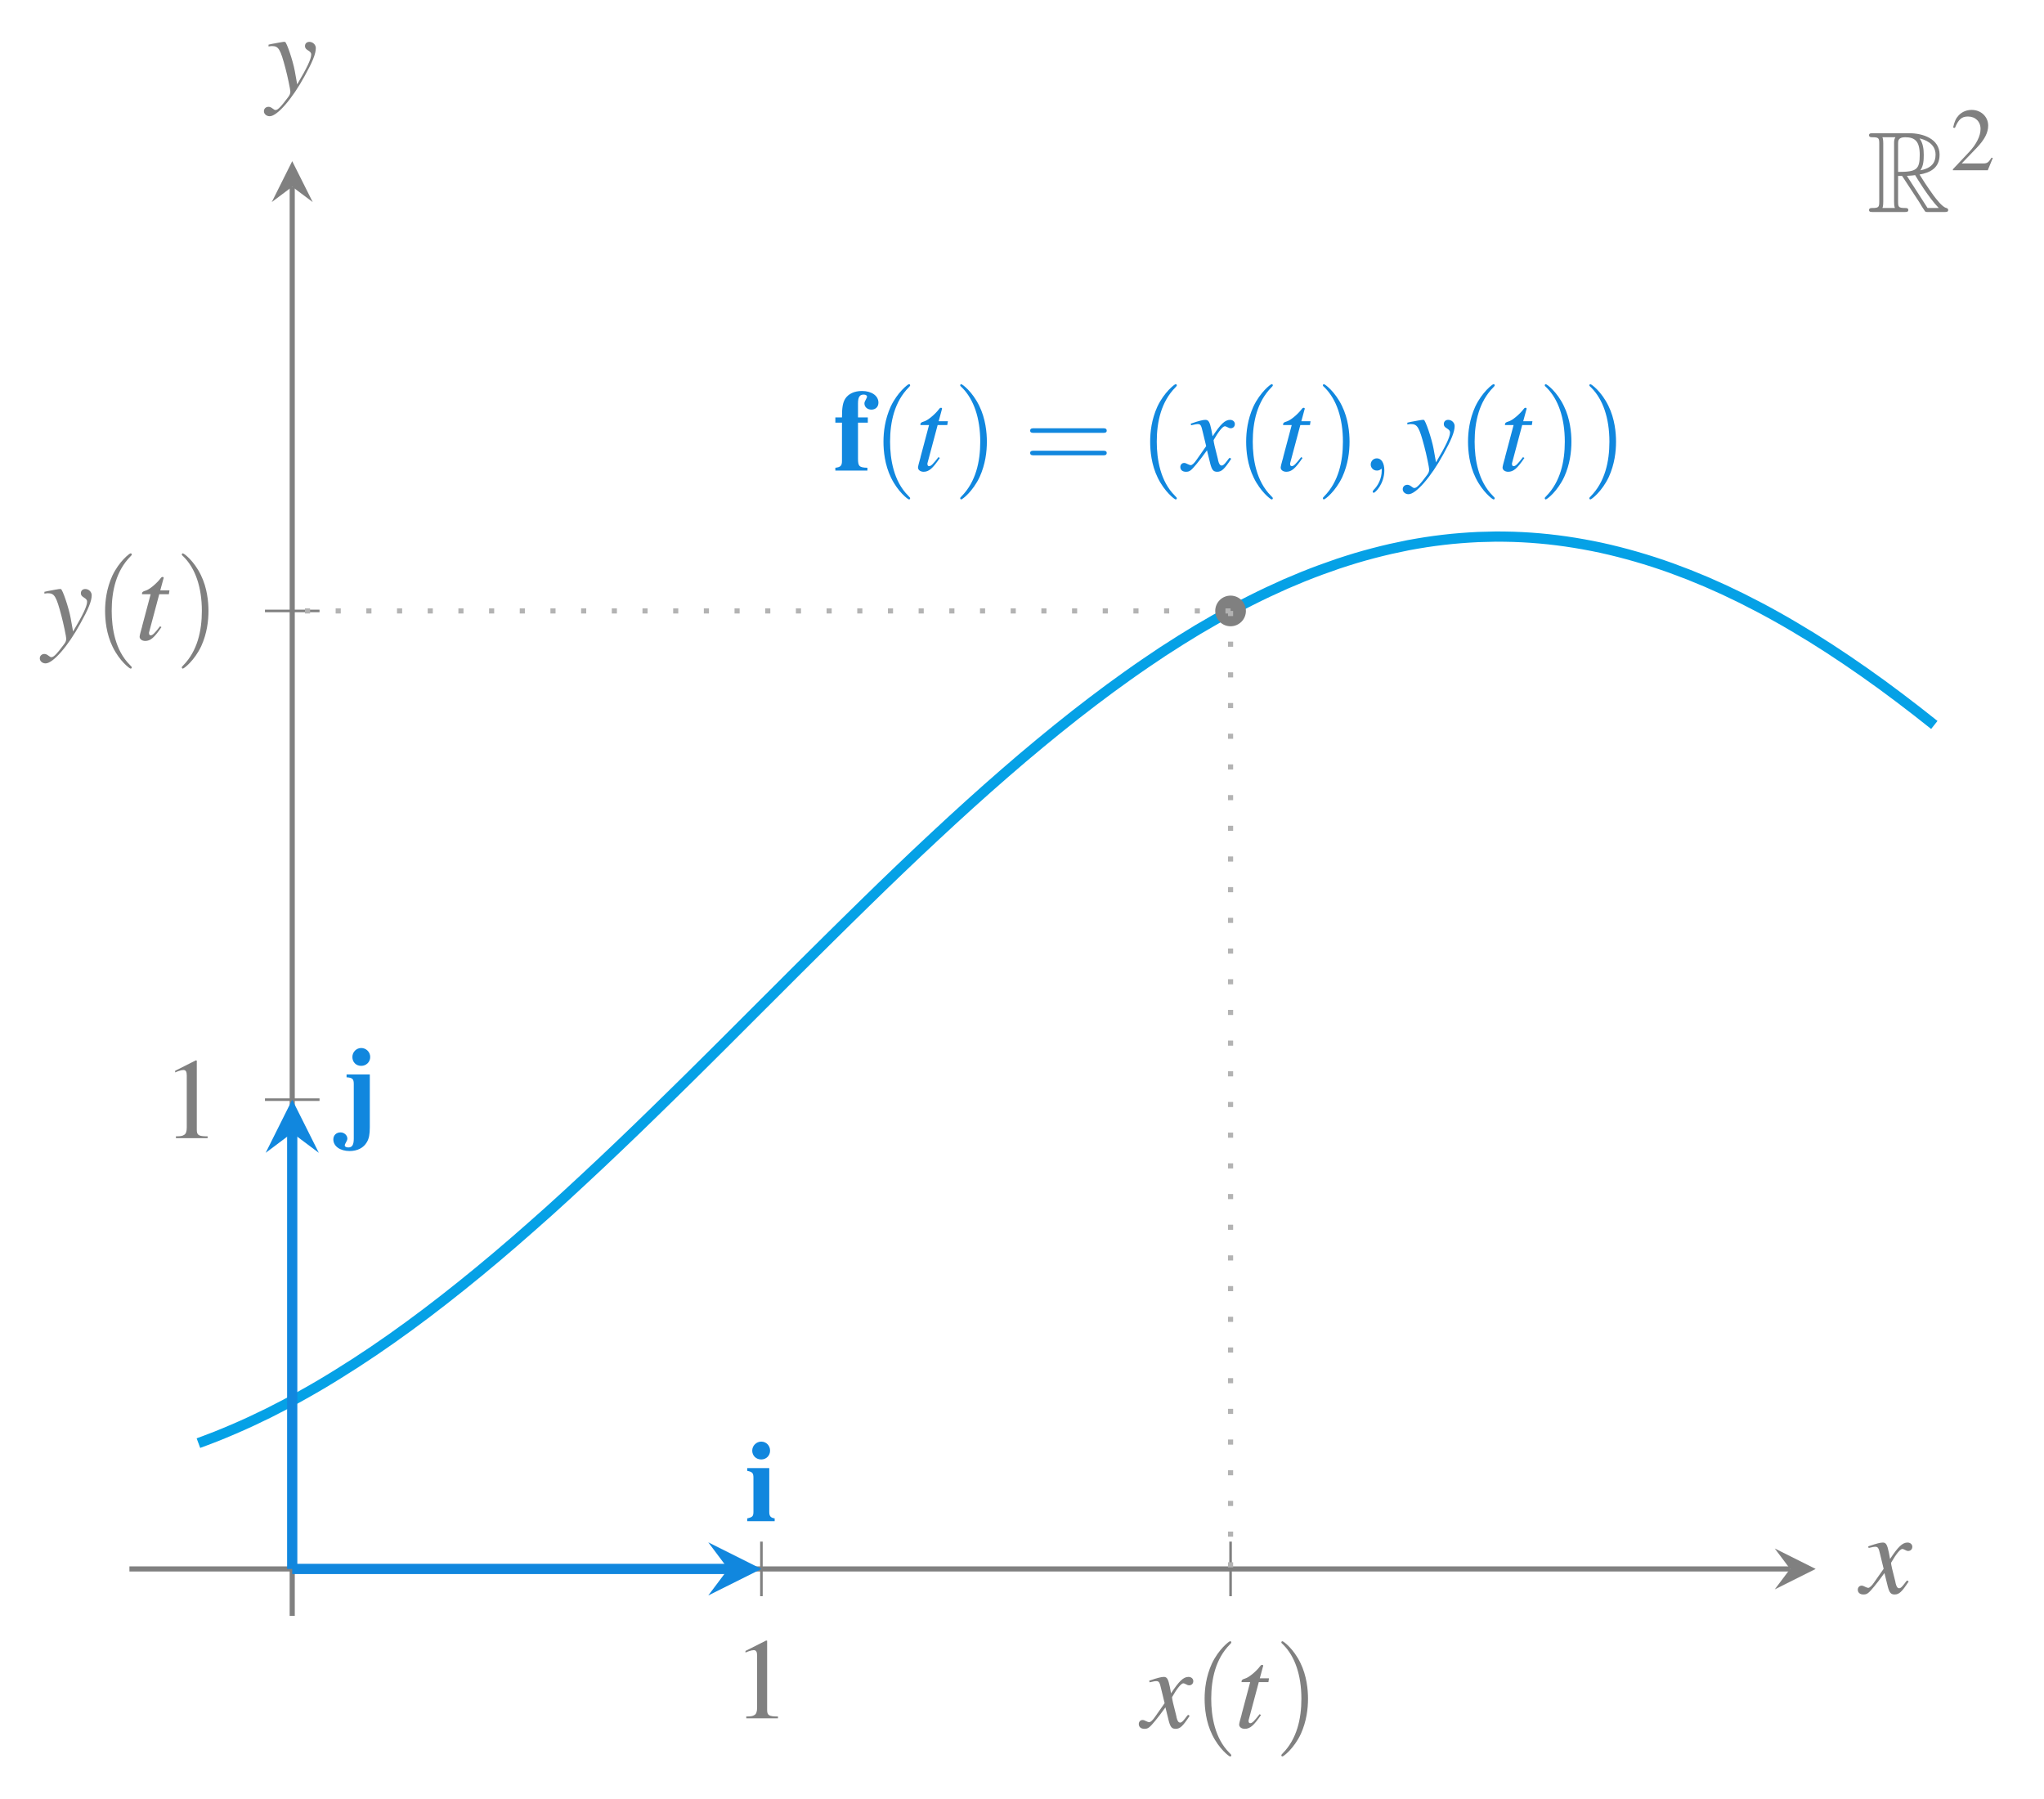 <?xml version="1.0" encoding="UTF-8"?>
<svg xmlns="http://www.w3.org/2000/svg" xmlns:xlink="http://www.w3.org/1999/xlink" width="159.348" height="140.224" viewBox="0 0 159.348 140.224">
<defs>
<g>
<g id="glyph-0-0">
<path d="M 2.609 -6.062 L 1 -5.25 L 1 -5.125 C 1.109 -5.172 1.203 -5.203 1.234 -5.219 C 1.406 -5.281 1.547 -5.312 1.641 -5.312 C 1.828 -5.312 1.906 -5.188 1.906 -4.891 L 1.906 -0.828 C 1.906 -0.531 1.844 -0.328 1.688 -0.25 C 1.562 -0.172 1.438 -0.141 1.062 -0.141 L 1.062 0 L 3.531 0 L 3.531 -0.141 C 2.828 -0.141 2.688 -0.234 2.688 -0.656 L 2.688 -6.047 Z M 2.609 -6.062 "/>
</g>
<g id="glyph-1-0">
<path d="M 3.609 -1 C 3.531 -0.922 3.484 -0.859 3.406 -0.75 C 3.203 -0.484 3.094 -0.391 3 -0.391 C 2.859 -0.391 2.781 -0.516 2.719 -0.766 C 2.703 -0.828 2.688 -0.891 2.688 -0.922 C 2.453 -1.828 2.359 -2.234 2.359 -2.375 C 2.75 -3.062 3.078 -3.453 3.234 -3.453 C 3.297 -3.453 3.359 -3.422 3.453 -3.375 C 3.562 -3.312 3.625 -3.297 3.688 -3.297 C 3.891 -3.297 4.016 -3.438 4.016 -3.625 C 4.016 -3.812 3.859 -3.953 3.641 -3.953 C 3.25 -3.953 2.906 -3.625 2.281 -2.672 L 2.188 -3.172 C 2.062 -3.781 1.969 -3.953 1.719 -3.953 C 1.531 -3.953 1.219 -3.875 0.672 -3.688 L 0.578 -3.656 L 0.609 -3.531 C 0.953 -3.609 1.031 -3.625 1.109 -3.625 C 1.344 -3.625 1.391 -3.547 1.516 -3 L 1.781 -1.906 L 1.047 -0.859 C 0.859 -0.578 0.688 -0.422 0.578 -0.422 C 0.531 -0.422 0.438 -0.453 0.344 -0.5 C 0.234 -0.562 0.141 -0.594 0.062 -0.594 C -0.109 -0.594 -0.234 -0.453 -0.234 -0.281 C -0.234 -0.047 -0.062 0.094 0.203 0.094 C 0.484 0.094 0.594 0.016 1.047 -0.531 C 1.281 -0.812 1.469 -1.062 1.844 -1.578 L 2.109 -0.5 C 2.234 -0.047 2.344 0.094 2.641 0.094 C 2.984 0.094 3.203 -0.109 3.734 -0.922 Z M 3.609 -1 "/>
</g>
<g id="glyph-1-1">
<path d="M 2.656 -3.844 L 1.938 -3.844 L 2.188 -4.766 C 2.203 -4.781 2.203 -4.797 2.203 -4.812 C 2.203 -4.875 2.172 -4.891 2.125 -4.891 C 2.078 -4.891 2.047 -4.891 1.984 -4.812 C 1.641 -4.359 1.078 -3.906 0.797 -3.828 C 0.578 -3.766 0.516 -3.703 0.516 -3.609 C 0.516 -3.594 0.516 -3.578 0.516 -3.547 L 1.188 -3.547 L 0.531 -1.078 C 0.516 -1 0.516 -0.984 0.484 -0.891 C 0.406 -0.625 0.328 -0.312 0.328 -0.234 C 0.328 -0.047 0.516 0.094 0.766 0.094 C 1.172 0.094 1.469 -0.156 2.031 -0.984 L 1.922 -1.047 C 1.484 -0.484 1.344 -0.344 1.188 -0.344 C 1.109 -0.344 1.062 -0.406 1.062 -0.516 C 1.062 -0.531 1.062 -0.531 1.062 -0.562 L 1.859 -3.547 L 2.609 -3.547 Z M 2.656 -3.844 "/>
</g>
<g id="glyph-1-2">
<path d="M 0.141 -3.594 C 0.25 -3.609 0.312 -3.625 0.406 -3.625 C 0.922 -3.625 1.062 -3.406 1.469 -1.859 C 1.625 -1.281 1.844 -0.219 1.844 -0.078 C 1.844 0.078 1.781 0.219 1.656 0.375 C 1.375 0.75 1.188 0.984 1.094 1.078 C 0.906 1.281 0.797 1.359 0.688 1.359 C 0.625 1.359 0.562 1.328 0.469 1.25 C 0.328 1.141 0.234 1.109 0.141 1.109 C -0.062 1.109 -0.219 1.25 -0.219 1.453 C -0.219 1.672 -0.016 1.844 0.234 1.844 C 0.812 1.844 1.984 0.5 2.953 -1.281 C 3.562 -2.375 3.828 -3.016 3.828 -3.469 C 3.828 -3.734 3.594 -3.953 3.328 -3.953 C 3.125 -3.953 2.984 -3.828 2.984 -3.625 C 2.984 -3.484 3.047 -3.391 3.234 -3.281 C 3.406 -3.172 3.469 -3.094 3.469 -2.969 C 3.469 -2.609 3.125 -1.906 2.375 -0.641 L 2.188 -1.688 C 2.047 -2.469 1.547 -3.953 1.422 -3.953 L 1.375 -3.953 C 1.375 -3.953 1.344 -3.953 1.297 -3.953 C 1.219 -3.938 0.891 -3.891 0.422 -3.797 C 0.375 -3.781 0.266 -3.766 0.141 -3.734 Z M 0.141 -3.594 "/>
</g>
<g id="glyph-2-0">
<path d="M 2.969 2.156 C 2.969 2.125 2.969 2.109 2.812 1.953 C 1.688 0.828 1.406 -0.875 1.406 -2.25 C 1.406 -3.797 1.75 -5.359 2.859 -6.484 C 2.969 -6.594 2.969 -6.609 2.969 -6.641 C 2.969 -6.703 2.938 -6.734 2.875 -6.734 C 2.797 -6.734 1.984 -6.109 1.453 -4.984 C 1 -3.984 0.891 -3 0.891 -2.25 C 0.891 -1.547 0.984 -0.453 1.484 0.562 C 2.016 1.656 2.797 2.25 2.875 2.25 C 2.938 2.25 2.969 2.219 2.969 2.156 Z M 2.969 2.156 "/>
</g>
<g id="glyph-2-1">
<path d="M 2.594 -2.25 C 2.594 -2.938 2.5 -4.031 2 -5.047 C 1.469 -6.141 0.688 -6.734 0.594 -6.734 C 0.547 -6.734 0.516 -6.688 0.516 -6.641 C 0.516 -6.609 0.516 -6.594 0.688 -6.438 C 1.562 -5.547 2.078 -4.109 2.078 -2.25 C 2.078 -0.703 1.734 0.875 0.625 2 C 0.516 2.109 0.516 2.125 0.516 2.156 C 0.516 2.203 0.547 2.25 0.594 2.25 C 0.688 2.25 1.5 1.625 2.031 0.5 C 2.484 -0.5 2.594 -1.484 2.594 -2.25 Z M 2.594 -2.25 "/>
</g>
<g id="glyph-2-2">
<path d="M 6.156 -2.938 C 6.297 -2.938 6.469 -2.938 6.469 -3.109 C 6.469 -3.297 6.297 -3.297 6.172 -3.297 L 0.797 -3.297 C 0.672 -3.297 0.5 -3.297 0.5 -3.109 C 0.5 -2.938 0.672 -2.938 0.812 -2.938 Z M 6.172 -1.188 C 6.297 -1.188 6.469 -1.188 6.469 -1.375 C 6.469 -1.547 6.297 -1.547 6.156 -1.547 L 0.812 -1.547 C 0.672 -1.547 0.5 -1.547 0.5 -1.375 C 0.5 -1.188 0.672 -1.188 0.797 -1.188 Z M 6.172 -1.188 "/>
</g>
<g id="glyph-3-0">
<path d="M 1.859 -4.141 L 0.141 -4.141 L 0.141 -3.922 C 0.531 -3.844 0.625 -3.766 0.625 -3.391 L 0.625 -0.75 C 0.625 -0.391 0.562 -0.312 0.141 -0.219 L 0.141 0 L 2.281 0 L 2.281 -0.219 C 1.969 -0.266 1.859 -0.391 1.859 -0.719 Z M 1.234 -6.203 C 0.859 -6.203 0.531 -5.891 0.531 -5.5 C 0.531 -5.109 0.828 -4.812 1.234 -4.812 C 1.625 -4.812 1.922 -5.109 1.922 -5.5 C 1.922 -5.891 1.625 -6.203 1.234 -6.203 Z M 1.234 -6.203 "/>
</g>
<g id="glyph-3-1">
<path d="M 2.328 -4.141 L 0.516 -4.141 L 0.516 -3.922 C 0.984 -3.891 1.078 -3.781 1.078 -3.391 L 1.078 0.859 C 1.078 1.344 0.953 1.547 0.656 1.547 C 0.484 1.547 0.375 1.484 0.375 1.391 C 0.375 1.344 0.391 1.281 0.453 1.188 C 0.531 1.047 0.578 0.953 0.578 0.859 C 0.578 0.594 0.328 0.375 0.047 0.375 C -0.281 0.375 -0.516 0.594 -0.516 0.922 C -0.516 1.453 0.016 1.828 0.75 1.828 C 1.359 1.828 1.844 1.578 2.094 1.141 C 2.266 0.859 2.328 0.516 2.328 -0.016 Z M 1.656 -6.203 C 1.281 -6.203 0.969 -5.891 0.969 -5.5 C 0.969 -5.109 1.25 -4.812 1.656 -4.812 C 2.047 -4.812 2.359 -5.109 2.359 -5.5 C 2.359 -5.891 2.047 -6.203 1.656 -6.203 Z M 1.656 -6.203 "/>
</g>
<g id="glyph-3-2">
<path d="M 0.641 -3.734 L 0.641 -0.75 C 0.641 -0.375 0.531 -0.266 0.125 -0.219 L 0.125 0 L 2.625 0 L 2.625 -0.219 C 1.984 -0.234 1.891 -0.344 1.891 -0.922 L 1.891 -3.734 L 2.656 -3.734 L 2.656 -4.141 L 1.891 -4.141 L 1.891 -5.234 C 1.891 -5.719 2.016 -5.922 2.328 -5.922 C 2.5 -5.922 2.594 -5.859 2.594 -5.75 C 2.594 -5.719 2.562 -5.656 2.516 -5.562 C 2.438 -5.422 2.391 -5.328 2.391 -5.234 C 2.391 -4.953 2.625 -4.75 2.938 -4.75 C 3.266 -4.75 3.484 -4.969 3.484 -5.297 C 3.484 -5.828 2.953 -6.203 2.203 -6.203 C 1.609 -6.203 1.141 -5.984 0.891 -5.594 C 0.703 -5.281 0.641 -4.906 0.641 -4.141 L 0.125 -4.141 L 0.125 -3.734 Z M 0.641 -3.734 "/>
</g>
<g id="glyph-4-0">
<path d="M 1.828 -0.016 C 1.828 -0.594 1.594 -0.953 1.25 -0.953 C 0.953 -0.953 0.766 -0.719 0.766 -0.469 C 0.766 -0.234 0.953 0 1.25 0 C 1.359 0 1.469 -0.031 1.562 -0.109 C 1.594 -0.141 1.594 -0.141 1.609 -0.141 C 1.609 -0.141 1.625 -0.141 1.625 -0.016 C 1.625 0.656 1.312 1.188 1.016 1.484 C 0.922 1.594 0.922 1.609 0.922 1.625 C 0.922 1.688 0.953 1.734 1 1.734 C 1.109 1.734 1.828 1.047 1.828 -0.016 Z M 1.828 -0.016 "/>
</g>
<g id="glyph-5-0">
<path d="M 2.406 -2.812 L 2.719 -2.812 L 4.078 -0.734 C 4.156 -0.594 4.375 -0.234 4.469 -0.109 C 4.531 0 4.562 0 4.766 0 L 6.016 0 C 6.172 0 6.312 0 6.312 -0.156 C 6.312 -0.234 6.25 -0.297 6.172 -0.312 C 5.844 -0.391 5.406 -0.984 5.188 -1.266 C 5.125 -1.359 4.672 -1.953 4.078 -2.922 C 4.875 -3.062 5.641 -3.406 5.641 -4.469 C 5.641 -5.719 4.328 -6.141 3.266 -6.141 L 0.453 -6.141 C 0.281 -6.141 0.141 -6.141 0.141 -5.984 C 0.141 -5.828 0.312 -5.828 0.391 -5.828 C 0.891 -5.828 0.938 -5.766 0.938 -5.312 L 0.938 -0.828 C 0.938 -0.375 0.891 -0.312 0.391 -0.312 C 0.312 -0.312 0.141 -0.312 0.141 -0.156 C 0.141 0 0.281 0 0.453 0 L 2.906 0 C 3.062 0 3.203 0 3.203 -0.156 C 3.203 -0.312 3.047 -0.312 2.953 -0.312 C 2.438 -0.312 2.406 -0.391 2.406 -0.828 Z M 4.141 -3.25 C 4.391 -3.594 4.406 -4.062 4.406 -4.453 C 4.406 -4.891 4.359 -5.359 4.078 -5.734 C 4.438 -5.656 5.328 -5.375 5.328 -4.469 C 5.328 -3.891 5.062 -3.422 4.141 -3.25 Z M 2.406 -5.344 C 2.406 -5.531 2.406 -5.828 2.953 -5.828 C 3.719 -5.828 4.094 -5.516 4.094 -4.453 C 4.094 -3.297 3.828 -3.125 2.406 -3.125 Z M 1.188 -0.312 C 1.25 -0.469 1.25 -0.719 1.25 -0.812 L 1.25 -5.344 C 1.25 -5.422 1.25 -5.672 1.188 -5.828 L 2.203 -5.828 C 2.094 -5.688 2.094 -5.5 2.094 -5.375 L 2.094 -0.812 C 2.094 -0.719 2.094 -0.469 2.156 -0.312 Z M 3.094 -2.812 C 3.156 -2.828 3.188 -2.828 3.266 -2.828 C 3.406 -2.828 3.594 -2.859 3.734 -2.875 C 3.859 -2.656 4.828 -1.062 5.578 -0.312 L 4.703 -0.312 Z M 3.094 -2.812 "/>
</g>
<g id="glyph-6-0">
<path d="M 3.312 -0.953 L 3.219 -0.984 C 2.969 -0.594 2.875 -0.531 2.562 -0.531 L 0.891 -0.531 L 2.062 -1.75 C 2.688 -2.406 2.953 -2.938 2.953 -3.484 C 2.953 -4.172 2.391 -4.703 1.672 -4.703 C 1.281 -4.703 0.922 -4.562 0.656 -4.281 C 0.438 -4.047 0.328 -3.812 0.219 -3.328 L 0.359 -3.297 C 0.641 -3.969 0.891 -4.188 1.375 -4.188 C 1.953 -4.188 2.359 -3.797 2.359 -3.219 C 2.359 -2.672 2.031 -2.016 1.453 -1.406 L 0.203 -0.078 L 0.203 0 L 2.922 0 Z M 3.312 -0.953 "/>
</g>
</g>
<clipPath id="clip-0">
<path clip-rule="nonzero" d="M 4 30 L 159.348 30 L 159.348 124 L 4 124 Z M 4 30 "/>
</clipPath>
</defs>
<path fill="none" stroke-width="0.199" stroke-linecap="butt" stroke-linejoin="miter" stroke="rgb(50%, 50%, 50%)" stroke-opacity="1" stroke-miterlimit="10" d="M 43.891 1.531 L 43.891 5.785 M 80.466 1.531 L 80.466 5.785 " transform="matrix(1, 0, 0, -1, 15.468, 125.949)"/>
<path fill="none" stroke-width="0.199" stroke-linecap="butt" stroke-linejoin="miter" stroke="rgb(50%, 50%, 50%)" stroke-opacity="1" stroke-miterlimit="10" d="M 5.188 40.234 L 9.442 40.234 M 5.188 78.328 L 9.442 78.328 " transform="matrix(1, 0, 0, -1, 15.468, 125.949)"/>
<path fill="none" stroke-width="0.399" stroke-linecap="butt" stroke-linejoin="miter" stroke="rgb(50%, 50%, 50%)" stroke-opacity="1" stroke-miterlimit="10" d="M -5.378 3.656 L 124.087 3.656 " transform="matrix(1, 0, 0, -1, 15.468, 125.949)"/>
<path fill-rule="nonzero" fill="rgb(50%, 50%, 50%)" fill-opacity="1" d="M 141.547 122.293 L 138.359 120.699 L 139.555 122.293 L 138.359 123.887 "/>
<path fill="none" stroke-width="0.399" stroke-linecap="butt" stroke-linejoin="miter" stroke="rgb(50%, 50%, 50%)" stroke-opacity="1" stroke-miterlimit="10" d="M 7.313 -0 L 7.313 111.394 " transform="matrix(1, 0, 0, -1, 15.468, 125.949)"/>
<path fill-rule="nonzero" fill="rgb(50%, 50%, 50%)" fill-opacity="1" d="M 22.781 12.562 L 21.188 15.75 L 22.781 14.555 L 24.379 15.75 "/>
<g fill="rgb(50%, 50%, 50%)" fill-opacity="1">
<use xlink:href="#glyph-0-0" x="57.117" y="133.936"/>
</g>
<g fill="rgb(50%, 50%, 50%)" fill-opacity="1">
<use xlink:href="#glyph-1-0" x="89.012" y="134.662"/>
</g>
<g fill="rgb(50%, 50%, 50%)" fill-opacity="1">
<use xlink:href="#glyph-2-0" x="93.02" y="134.662"/>
</g>
<g fill="rgb(50%, 50%, 50%)" fill-opacity="1">
<use xlink:href="#glyph-1-1" x="96.275" y="134.662"/>
</g>
<g fill="rgb(50%, 50%, 50%)" fill-opacity="1">
<use xlink:href="#glyph-2-1" x="99.377" y="134.662"/>
</g>
<g fill="rgb(50%, 50%, 50%)" fill-opacity="1">
<use xlink:href="#glyph-0-0" x="12.654" y="88.715"/>
</g>
<g fill="rgb(50%, 50%, 50%)" fill-opacity="1">
<use xlink:href="#glyph-1-2" x="3.321" y="49.865"/>
</g>
<g fill="rgb(50%, 50%, 50%)" fill-opacity="1">
<use xlink:href="#glyph-2-0" x="7.302" y="49.865"/>
</g>
<g fill="rgb(50%, 50%, 50%)" fill-opacity="1">
<use xlink:href="#glyph-1-1" x="10.556" y="49.865"/>
</g>
<g fill="rgb(50%, 50%, 50%)" fill-opacity="1">
<use xlink:href="#glyph-2-1" x="13.658" y="49.865"/>
</g>
<g clip-path="url(#clip-0)">
<path fill="none" stroke-width="0.797" stroke-linecap="butt" stroke-linejoin="miter" stroke="rgb(1.961%, 63.135%, 90.195%)" stroke-opacity="1" stroke-miterlimit="10" d="M 0.001 13.461 C 0.001 13.461 0.989 13.828 1.368 13.98 C 1.747 14.129 2.356 14.383 2.735 14.547 C 3.114 14.707 3.723 14.98 4.102 15.156 C 4.481 15.332 5.087 15.625 5.47 15.812 C 5.848 16.004 6.454 16.312 6.837 16.515 C 7.216 16.715 7.821 17.047 8.2 17.262 C 8.583 17.472 9.188 17.824 9.567 18.047 C 9.946 18.273 10.555 18.64 10.934 18.879 C 11.313 19.113 11.923 19.5 12.302 19.746 C 12.68 19.992 13.29 20.394 13.669 20.652 C 14.048 20.91 14.657 21.328 15.036 21.597 C 15.415 21.863 16.024 22.301 16.403 22.578 C 16.782 22.855 17.391 23.308 17.77 23.594 C 18.149 23.879 18.759 24.347 19.137 24.644 C 19.516 24.937 20.126 25.422 20.505 25.726 C 20.884 26.027 21.493 26.523 21.872 26.836 C 22.251 27.148 22.86 27.656 23.239 27.976 C 23.618 28.297 24.227 28.816 24.606 29.144 C 24.985 29.472 25.595 30.004 25.973 30.34 C 26.352 30.672 26.958 31.215 27.341 31.554 C 27.72 31.898 28.325 32.449 28.708 32.797 C 29.087 33.144 29.692 33.707 30.071 34.058 C 30.454 34.41 31.059 34.98 31.438 35.336 C 31.821 35.695 32.427 36.273 32.805 36.633 C 33.184 36.996 33.794 37.582 34.173 37.945 C 34.552 38.312 35.161 38.902 35.54 39.273 C 35.919 39.64 36.528 40.234 36.907 40.609 C 37.286 40.98 37.895 41.582 38.274 41.953 C 38.653 42.328 39.262 42.933 39.641 43.308 C 40.02 43.687 40.63 44.293 41.009 44.668 C 41.387 45.047 41.997 45.656 42.376 46.035 C 42.755 46.414 43.364 47.019 43.743 47.402 C 44.122 47.781 44.731 48.386 45.11 48.765 C 45.489 49.144 46.098 49.754 46.477 50.133 C 46.856 50.511 47.466 51.117 47.844 51.492 C 48.223 51.871 48.833 52.472 49.212 52.847 C 49.591 53.222 50.196 53.824 50.579 54.195 C 50.958 54.57 51.563 55.164 51.946 55.535 C 52.325 55.906 52.93 56.496 53.309 56.863 C 53.692 57.23 54.298 57.816 54.677 58.179 C 55.059 58.543 55.665 59.121 56.044 59.48 C 56.423 59.84 57.032 60.41 57.411 60.761 C 57.79 61.117 58.399 61.679 58.778 62.027 C 59.157 62.375 59.766 62.929 60.145 63.273 C 60.524 63.617 61.134 64.16 61.512 64.496 C 61.891 64.832 62.501 65.367 62.88 65.695 C 63.259 66.023 63.868 66.547 64.247 66.871 C 64.626 67.191 65.235 67.703 65.614 68.015 C 65.993 68.332 66.602 68.828 66.981 69.133 C 67.36 69.441 67.969 69.926 68.348 70.222 C 68.727 70.519 69.337 70.988 69.716 71.277 C 70.094 71.566 70.704 72.023 71.083 72.301 C 71.462 72.582 72.071 73.019 72.45 73.289 C 72.829 73.558 73.434 73.984 73.817 74.242 C 74.196 74.504 74.802 74.91 75.18 75.16 C 75.563 75.406 76.169 75.797 76.548 76.035 C 76.93 76.273 77.536 76.648 77.915 76.875 C 78.294 77.101 78.903 77.453 79.282 77.668 C 79.661 77.883 80.27 78.219 80.649 78.422 C 81.028 78.629 81.637 78.941 82.016 79.133 C 82.395 79.324 83.005 79.625 83.384 79.801 C 83.762 79.98 84.372 80.258 84.751 80.426 C 85.13 80.59 85.739 80.847 86.118 81 C 86.497 81.152 87.106 81.39 87.485 81.527 C 87.864 81.668 88.473 81.883 88.852 82.011 C 89.231 82.136 89.841 82.332 90.219 82.445 C 90.598 82.558 91.208 82.73 91.587 82.828 C 91.966 82.929 92.575 83.078 92.954 83.164 C 93.333 83.25 93.942 83.379 94.321 83.453 C 94.7 83.523 95.305 83.629 95.688 83.687 C 96.067 83.746 96.673 83.828 97.055 83.871 C 97.434 83.918 98.04 83.976 98.419 84.004 C 98.802 84.035 99.407 84.074 99.786 84.09 C 100.169 84.105 100.774 84.121 101.153 84.125 C 101.532 84.125 102.141 84.117 102.52 84.105 C 102.899 84.094 103.509 84.062 103.887 84.035 C 104.266 84.008 104.876 83.957 105.255 83.914 C 105.634 83.875 106.243 83.797 106.622 83.742 C 107.001 83.687 107.61 83.59 107.989 83.519 C 108.368 83.453 108.977 83.332 109.356 83.25 C 109.735 83.168 110.344 83.023 110.723 82.926 C 111.102 82.832 111.712 82.664 112.091 82.554 C 112.469 82.445 113.079 82.261 113.458 82.136 C 113.837 82.015 114.446 81.804 114.825 81.668 C 115.204 81.531 115.813 81.301 116.192 81.152 C 116.571 81 117.18 80.75 117.559 80.59 C 117.938 80.426 118.544 80.152 118.927 79.98 C 119.305 79.804 119.911 79.511 120.294 79.324 C 120.673 79.136 121.278 78.824 121.657 78.625 C 122.04 78.426 122.645 78.097 123.024 77.883 C 123.407 77.672 124.012 77.324 124.391 77.097 C 124.77 76.875 125.38 76.508 125.759 76.273 C 126.137 76.039 126.747 75.652 127.126 75.406 C 127.505 75.16 128.114 74.758 128.493 74.5 C 128.872 74.246 129.481 73.824 129.86 73.558 C 130.239 73.293 130.848 72.855 131.227 72.582 C 131.606 72.304 132.216 71.851 132.595 71.566 C 132.973 71.281 133.583 70.816 133.962 70.519 C 134.341 70.222 135.329 69.441 135.329 69.441 " transform="matrix(1, 0, 0, -1, 15.468, 125.949)"/>
</g>
<path fill="none" stroke-width="0.797" stroke-linecap="butt" stroke-linejoin="miter" stroke="rgb(6.699%, 52.899%, 87.099%)" stroke-opacity="1" stroke-miterlimit="10" d="M 7.313 3.656 L 41.302 3.656 " transform="matrix(1, 0, 0, -1, 15.468, 125.949)"/>
<path fill-rule="nonzero" fill="rgb(6.699%, 52.899%, 87.099%)" fill-opacity="1" d="M 59.359 122.293 L 55.215 120.219 L 56.77 122.293 L 55.215 124.363 "/>
<g fill="rgb(6.699%, 52.899%, 87.099%)" fill-opacity="1">
<use xlink:href="#glyph-3-0" x="58.112" y="118.572"/>
</g>
<path fill="none" stroke-width="0.797" stroke-linecap="butt" stroke-linejoin="miter" stroke="rgb(6.699%, 52.899%, 87.099%)" stroke-opacity="1" stroke-miterlimit="10" d="M 7.313 3.656 L 7.313 37.644 " transform="matrix(1, 0, 0, -1, 15.468, 125.949)"/>
<path fill-rule="nonzero" fill="rgb(6.699%, 52.899%, 87.099%)" fill-opacity="1" d="M 22.781 85.715 L 20.711 89.859 L 22.781 88.305 L 24.855 89.859 "/>
<g fill="rgb(6.699%, 52.899%, 87.099%)" fill-opacity="1">
<use xlink:href="#glyph-3-1" x="26.502" y="87.892"/>
</g>
<path fill-rule="nonzero" fill="rgb(50%, 50%, 50%)" fill-opacity="1" d="M 97.129 47.621 C 97.129 46.961 96.594 46.426 95.934 46.426 C 95.273 46.426 94.738 46.961 94.738 47.621 C 94.738 48.281 95.273 48.816 95.934 48.816 C 96.594 48.816 97.129 48.281 97.129 47.621 Z M 97.129 47.621 "/>
<g fill="rgb(6.699%, 52.899%, 87.099%)" fill-opacity="1">
<use xlink:href="#glyph-3-2" x="64.998" y="36.679"/>
</g>
<g fill="rgb(6.699%, 52.899%, 87.099%)" fill-opacity="1">
<use xlink:href="#glyph-2-0" x="67.984" y="36.679"/>
</g>
<g fill="rgb(6.699%, 52.899%, 87.099%)" fill-opacity="1">
<use xlink:href="#glyph-1-1" x="71.239" y="36.679"/>
</g>
<g fill="rgb(6.699%, 52.899%, 87.099%)" fill-opacity="1">
<use xlink:href="#glyph-2-1" x="74.341" y="36.679"/>
</g>
<g fill="rgb(6.699%, 52.899%, 87.099%)" fill-opacity="1">
<use xlink:href="#glyph-2-2" x="79.81" y="36.679"/>
</g>
<g fill="rgb(6.699%, 52.899%, 87.099%)" fill-opacity="1">
<use xlink:href="#glyph-2-0" x="88.774" y="36.679"/>
</g>
<g fill="rgb(6.699%, 52.899%, 87.099%)" fill-opacity="1">
<use xlink:href="#glyph-1-0" x="92.251" y="36.679"/>
</g>
<g fill="rgb(6.699%, 52.899%, 87.099%)" fill-opacity="1">
<use xlink:href="#glyph-2-0" x="96.258" y="36.679"/>
</g>
<g fill="rgb(6.699%, 52.899%, 87.099%)" fill-opacity="1">
<use xlink:href="#glyph-1-1" x="99.513" y="36.679"/>
</g>
<g fill="rgb(6.699%, 52.899%, 87.099%)" fill-opacity="1">
<use xlink:href="#glyph-2-1" x="102.615" y="36.679"/>
</g>
<g fill="rgb(6.699%, 52.899%, 87.099%)" fill-opacity="1">
<use xlink:href="#glyph-4-0" x="106.094" y="36.679"/>
</g>
<g fill="rgb(6.699%, 52.899%, 87.099%)" fill-opacity="1">
<use xlink:href="#glyph-1-2" x="109.574" y="36.679"/>
</g>
<g fill="rgb(6.699%, 52.899%, 87.099%)" fill-opacity="1">
<use xlink:href="#glyph-2-0" x="113.555" y="36.679"/>
</g>
<g fill="rgb(6.699%, 52.899%, 87.099%)" fill-opacity="1">
<use xlink:href="#glyph-1-1" x="116.81" y="36.679"/>
</g>
<g fill="rgb(6.699%, 52.899%, 87.099%)" fill-opacity="1">
<use xlink:href="#glyph-2-1" x="119.912" y="36.679"/>
</g>
<g fill="rgb(6.699%, 52.899%, 87.099%)" fill-opacity="1">
<use xlink:href="#glyph-2-1" x="123.39" y="36.679"/>
</g>
<path fill="none" stroke-width="0.399" stroke-linecap="butt" stroke-linejoin="miter" stroke="rgb(70%, 70%, 70%)" stroke-opacity="1" stroke-dasharray="0.399 1.993" stroke-miterlimit="10" d="M 80.466 78.328 L 80.466 3.656 " transform="matrix(1, 0, 0, -1, 15.468, 125.949)"/>
<path fill="none" stroke-width="0.399" stroke-linecap="butt" stroke-linejoin="miter" stroke="rgb(70%, 70%, 70%)" stroke-opacity="1" stroke-dasharray="0.399 1.993" stroke-miterlimit="10" d="M 80.466 78.328 L 7.313 78.328 " transform="matrix(1, 0, 0, -1, 15.468, 125.949)"/>
<g fill="rgb(50%, 50%, 50%)" fill-opacity="1">
<use xlink:href="#glyph-5-0" x="145.567" y="16.525"/>
</g>
<g fill="rgb(50%, 50%, 50%)" fill-opacity="1">
<use xlink:href="#glyph-6-0" x="152.043" y="13.27"/>
</g>
<g fill="rgb(50%, 50%, 50%)" fill-opacity="1">
<use xlink:href="#glyph-1-0" x="145.066" y="124.19"/>
</g>
<g fill="rgb(50%, 50%, 50%)" fill-opacity="1">
<use xlink:href="#glyph-1-2" x="20.793" y="7.216"/>
</g>
</svg>

